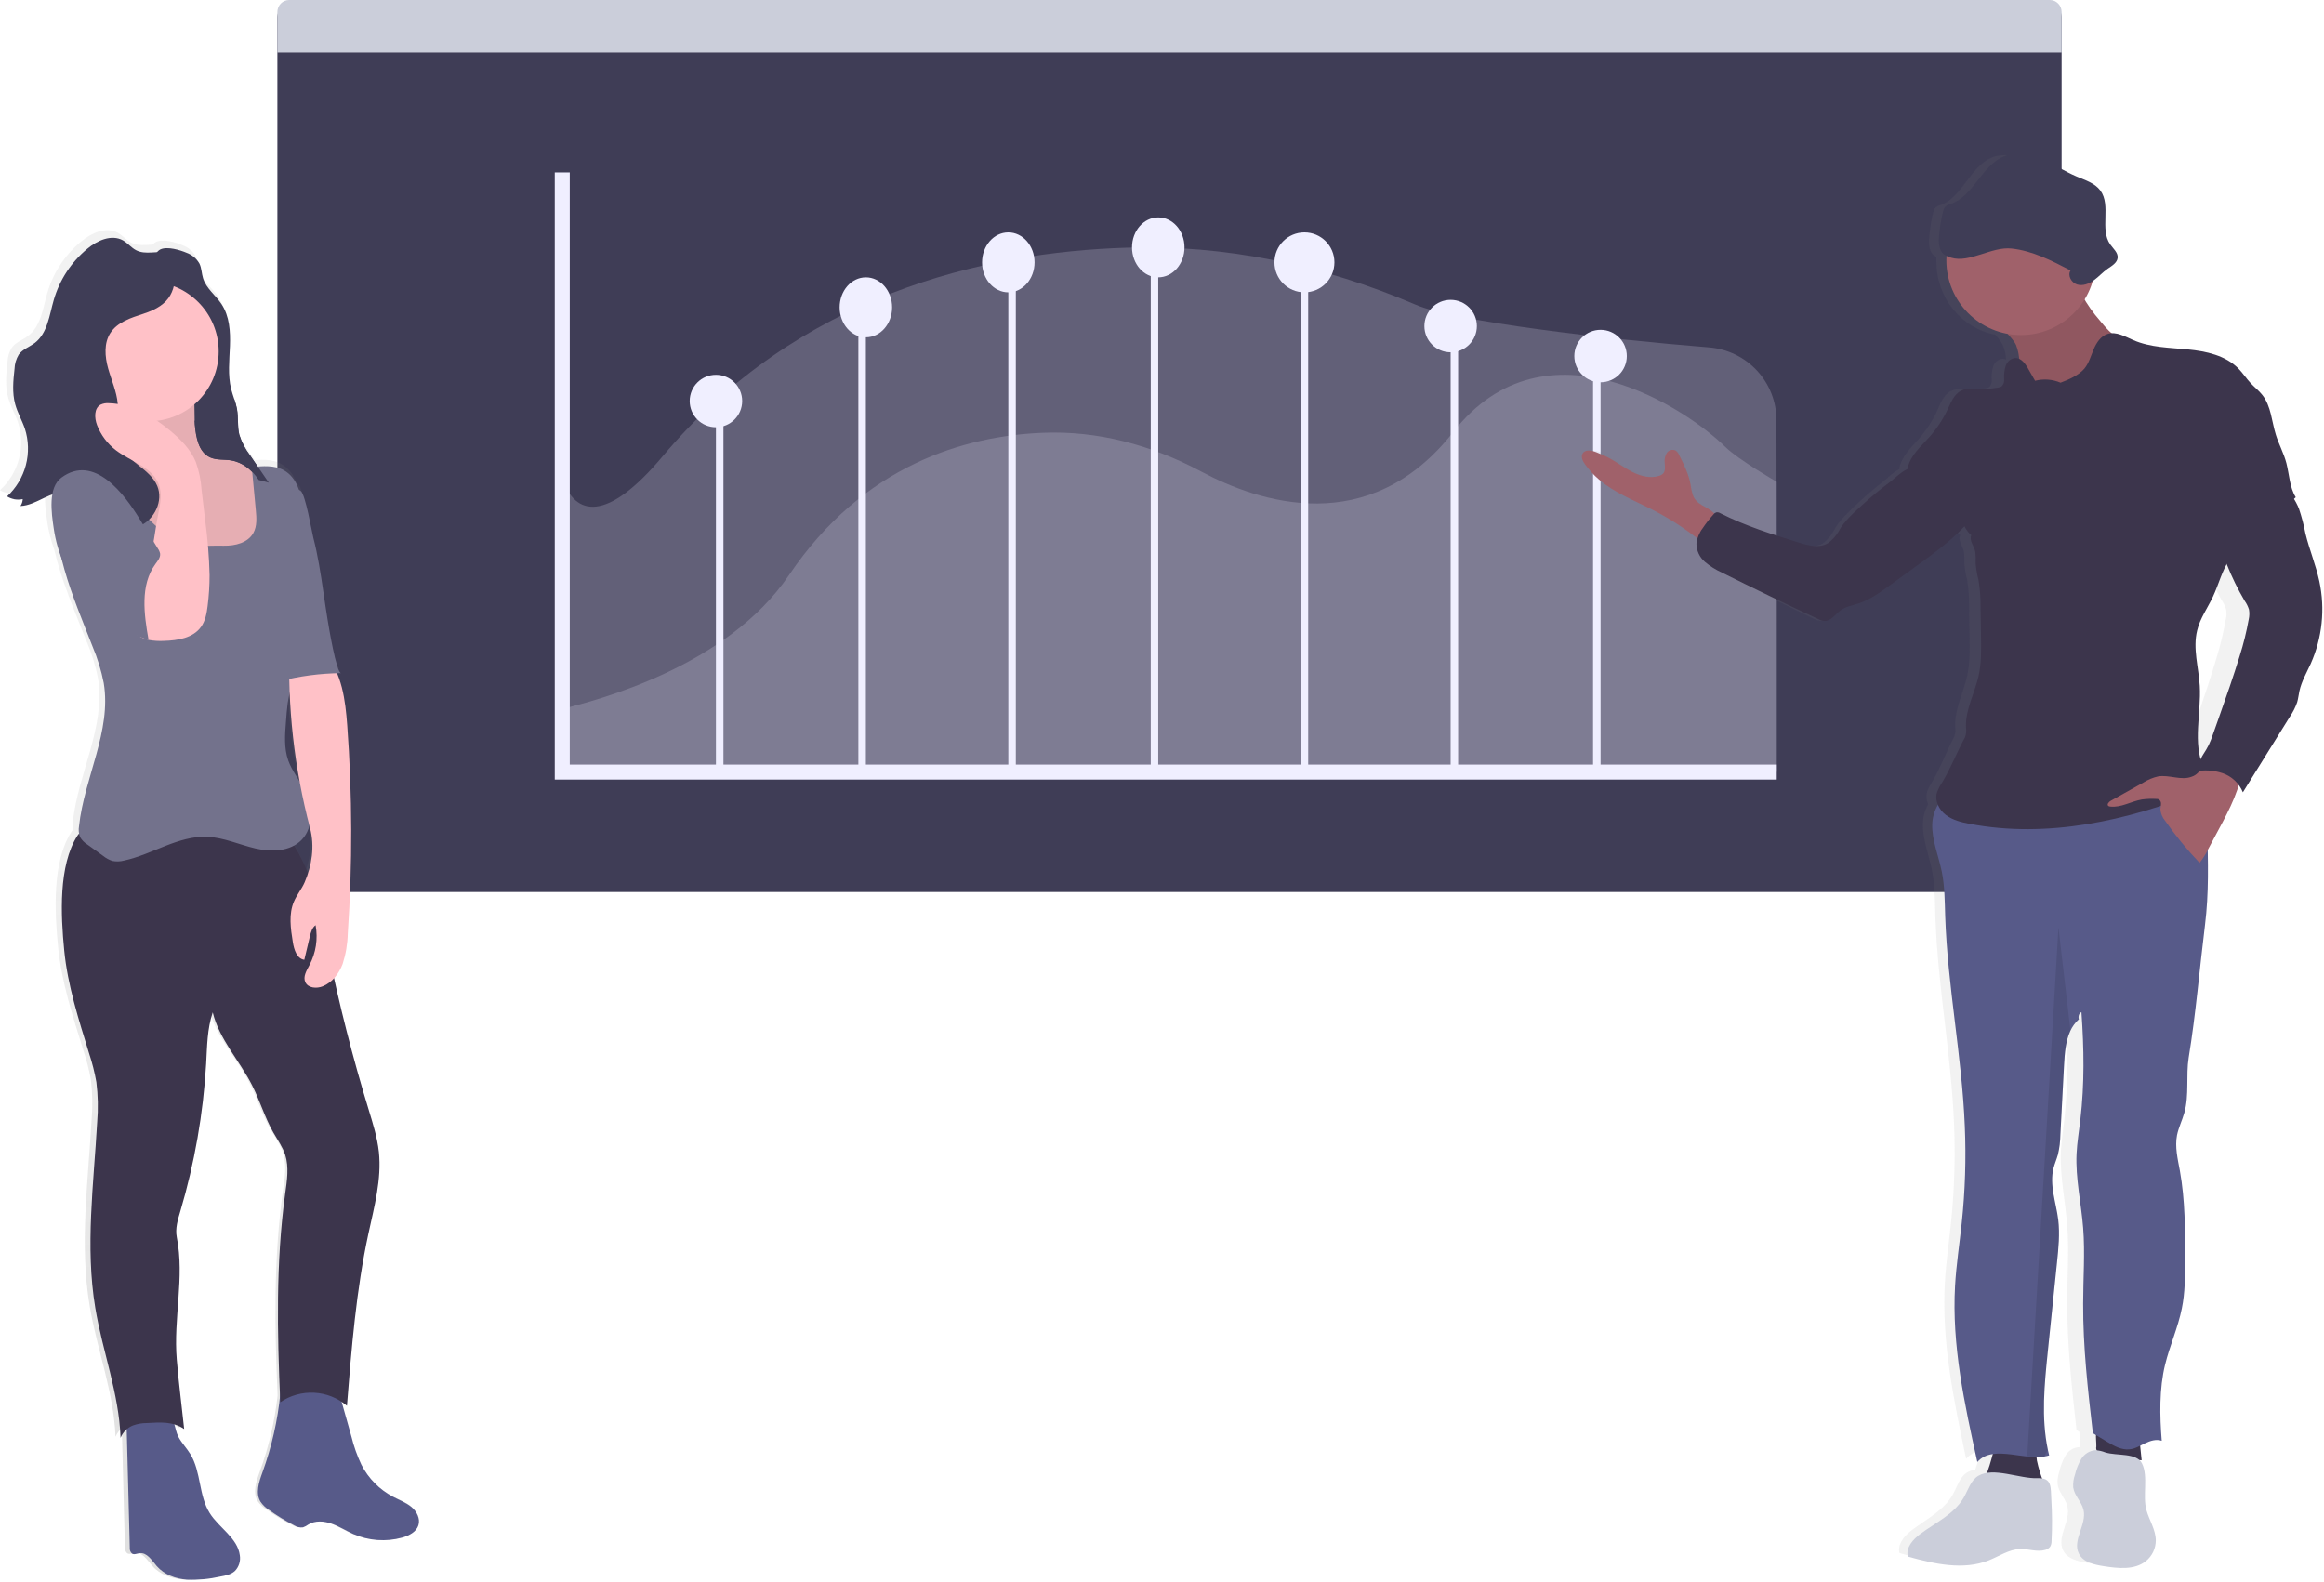 <svg width="310" height="211" viewBox="0 0 310 211" fill="none" xmlns="http://www.w3.org/2000/svg">
<path d="M275 2.351V116.649C275 116.958 274.939 117.264 274.821 117.549C274.703 117.834 274.529 118.093 274.311 118.312C274.092 118.53 273.833 118.703 273.547 118.821C273.261 118.939 272.955 119 272.646 119H39.351C39.042 119 38.736 118.939 38.45 118.821C38.165 118.703 37.906 118.53 37.687 118.311C37.469 118.093 37.296 117.834 37.178 117.549C37.06 117.263 37 116.958 37 116.649V2.351C37 2.042 37.06 1.737 37.178 1.451C37.296 1.166 37.469 0.907 37.687 0.689C37.906 0.47 38.165 0.297 38.45 0.179C38.736 0.061 39.042 -2.97587e-07 39.351 0H272.646C273.27 0 273.869 0.248 274.311 0.688C274.752 1.129 275 1.727 275 2.351V2.351Z" fill="#3F3D56"/>
<path d="M275 1.603V7H37V1.603C37 1.178 37.165 0.77 37.46 0.47C37.754 0.169 38.154 0 38.57 0H273.43C273.846 0 274.246 0.169 274.54 0.47C274.835 0.77 275 1.178 275 1.603Z" fill="#CBCEDA"/>
<path opacity="0.2" d="M237 83.324V102.912L75.147 103L75 63.843C76.709 68.859 80.929 69.76 88.358 60.913C106.514 39.32 131.194 33.636 150.298 33.041C163.372 32.631 176.416 35.319 188.866 40.661C194.036 42.884 214.471 45.276 227.956 46.344C230.404 46.536 232.689 47.639 234.357 49.432C236.026 51.226 236.955 53.579 236.961 56.024L237 83.324Z" fill="#F0EFFF"/>
<path opacity="0.2" d="M237 64.278V103H75V94.582C79.631 93.426 96.954 88.981 105.259 76.704C115.195 62.005 128.7 58.139 139.15 57.735C146.311 57.453 153.439 59.276 160.244 62.915C167.899 67.007 182.656 71.945 193.866 57.611C206.267 41.763 225.315 54.824 230.146 59.625C231.872 61.322 237 64.278 237 64.278Z" fill="#F0EFFF"/>
<path d="M75 23V103H237" stroke="#F0EFFF" stroke-width="2" stroke-miterlimit="10"/>
<path d="M96 103V54" stroke="#F0EFFF" stroke-miterlimit="10"/>
<path d="M115 103V41" stroke="#F0EFFF" stroke-miterlimit="10"/>
<path d="M135 103V35" stroke="#F0EFFF" stroke-miterlimit="10"/>
<path d="M154 103V33" stroke="#F0EFFF" stroke-miterlimit="10"/>
<path d="M174 103V35" stroke="#F0EFFF" stroke-miterlimit="10"/>
<path d="M194 103V43" stroke="#F0EFFF" stroke-miterlimit="10"/>
<path d="M213 103V47" stroke="#F0EFFF" stroke-miterlimit="10"/>
<path d="M95.5 57C97.433 57 99 55.433 99 53.5C99 51.567 97.433 50 95.5 50C93.567 50 92 51.567 92 53.5C92 55.433 93.567 57 95.5 57Z" fill="#F0EFFF"/>
<path d="M115.5 45C117.433 45 119 43.209 119 41C119 38.791 117.433 37 115.5 37C113.567 37 112 38.791 112 41C112 43.209 113.567 45 115.5 45Z" fill="#F0EFFF"/>
<path d="M134.5 39C136.433 39 138 37.209 138 35C138 32.791 136.433 31 134.5 31C132.567 31 131 32.791 131 35C131 37.209 132.567 39 134.5 39Z" fill="#F0EFFF"/>
<path d="M154.5 37C156.433 37 158 35.209 158 33C158 30.791 156.433 29 154.5 29C152.567 29 151 30.791 151 33C151 35.209 152.567 37 154.5 37Z" fill="#F0EFFF"/>
<path d="M174 39C176.209 39 178 37.209 178 35C178 32.791 176.209 31 174 31C171.791 31 170 32.791 170 35C170 37.209 171.791 39 174 39Z" fill="#F0EFFF"/>
<path d="M193.5 47C195.433 47 197 45.433 197 43.5C197 41.567 195.433 40 193.5 40C191.567 40 190 41.567 190 43.5C190 45.433 191.567 47 193.5 47Z" fill="#F0EFFF"/>
<path d="M213.5 51C215.433 51 217 49.433 217 47.5C217 45.567 215.433 44 213.5 44C211.567 44 210 45.567 210 47.5C210 49.433 211.567 51 213.5 51Z" fill="#F0EFFF"/>
<path d="M2.121 65.758C2.106 66.09 1.999 66.411 1.811 66.685C3.343 66.639 4.703 65.632 6.116 65.153C5.863 66.639 6.116 68.401 6.307 69.665C6.492 70.89 6.797 72.095 7.218 73.26C8.187 77.423 9.953 81.516 11.534 85.514C12.216 87.099 12.729 88.751 13.066 90.443C14.142 96.895 10.42 103.137 9.715 109.636C9.662 109.994 9.662 110.358 9.715 110.716C9.652 110.783 9.595 110.856 9.547 110.934C6.947 114.924 7.284 121.603 7.751 126.328C8.218 131.054 9.715 135.611 11.128 140.148C11.549 141.399 11.878 142.679 12.112 143.978C12.337 145.756 12.373 147.553 12.22 149.339C11.752 157.653 10.581 166.039 11.963 174.23C12.97 180.2 15.168 185.63 15.409 191.677C15.592 191.231 15.881 190.836 16.252 190.528L16.666 206.409C16.646 206.557 16.664 206.707 16.716 206.847C16.768 206.988 16.853 207.113 16.964 207.213C17.259 207.4 17.642 207.213 17.991 207.163C19.002 207.04 19.649 208.139 20.319 208.902C21.326 210.05 22.877 210.594 24.397 210.713C25.927 210.77 27.459 210.631 28.954 210.299C29.655 210.173 30.398 210.027 30.922 209.533C31.191 209.26 31.391 208.927 31.507 208.562C31.622 208.197 31.651 207.809 31.589 207.431C31.29 205.091 28.77 203.759 27.503 201.764C26.006 199.405 26.354 196.245 24.891 193.86C24.39 193.044 23.696 192.355 23.248 191.508C23.022 190.987 22.844 190.446 22.716 189.892C23.171 190.03 23.602 190.235 23.995 190.501C23.857 189.261 23.715 188.016 23.578 186.771L23.516 186.235C23.329 184.554 23.133 182.877 22.996 181.192C22.524 175.647 24.098 170.213 22.996 164.756C22.766 163.607 23.133 162.409 23.474 161.279C25.41 154.844 26.591 148.205 26.994 141.496C27.131 139.13 27.128 136.848 27.886 134.603C28.774 138.222 31.52 141.075 33.247 144.395C34.311 146.463 34.974 148.722 36.134 150.737C36.693 151.717 37.375 152.651 37.731 153.716C38.282 155.382 37.992 157.189 37.731 158.928C36.486 167.927 36.632 177.087 37.03 186.163C36.652 189.635 35.854 193.049 34.652 196.33C34.177 197.624 33.66 199.133 34.396 200.301C34.706 200.729 35.096 201.093 35.544 201.373C36.633 202.147 37.777 202.84 38.968 203.445C39.322 203.677 39.747 203.775 40.167 203.72C40.427 203.63 40.672 203.501 40.894 203.337C41.825 202.778 43.027 202.866 44.053 203.226C45.08 203.586 46.006 204.188 47.002 204.62C49.089 205.518 51.419 205.682 53.612 205.087C54.538 204.831 55.526 204.341 55.813 203.433C56.101 202.526 55.572 201.568 54.841 200.971C54.109 200.373 53.206 200.052 52.367 199.615C50.529 198.657 49.028 197.159 48.067 195.322C47.489 194.111 47.035 192.845 46.711 191.543C46.267 189.98 45.824 188.418 45.382 186.856C45.634 187.022 45.875 187.204 46.102 187.403C46.726 179.668 47.358 171.91 49.016 164.327C49.809 160.701 50.843 157.028 50.441 153.341C50.23 151.403 49.625 149.53 49.051 147.666C47.264 141.847 45.699 135.968 44.356 130.027C44.857 129.468 45.246 128.818 45.505 128.113C45.936 126.801 46.172 125.434 46.206 124.053C46.848 114.745 46.822 105.403 46.129 96.099C45.953 93.74 45.677 91.262 44.75 89.118H45.294C44.647 89.118 43.59 82.692 43.464 81.976C43.031 79.495 42.728 76.998 42.28 74.52C42.062 73.314 41.817 72.108 41.514 70.921C41.308 70.132 40.481 65.234 39.822 64.686C39.751 64.627 39.671 64.581 39.584 64.548C39.254 63.448 38.53 62.507 37.551 61.906C36.49 61.309 35.227 61.29 33.99 61.385C33.64 60.875 33.29 60.371 32.941 59.873C32.298 59.048 31.806 58.116 31.489 57.119C31.39 56.702 31.331 56.276 31.313 55.848C31.313 55.561 31.294 55.274 31.282 54.986C31.282 54.841 31.282 54.699 31.282 54.554C31.269 54.267 31.238 53.982 31.191 53.7V53.7C31.152 53.466 31.095 53.24 31.034 53.01C31.007 52.915 30.972 52.815 30.942 52.719C30.765 52.141 30.559 51.571 30.405 50.989C29.934 49.108 30.172 47.136 30.245 45.199C30.317 43.261 30.191 41.208 29.096 39.592C28.295 38.405 27.013 37.505 26.584 36.146C26.381 35.499 26.392 34.786 26.093 34.174C25.706 33.492 25.086 32.973 24.347 32.711C23.482 32.328 21.743 31.822 20.813 32.27C20.638 32.357 20.484 32.48 20.361 32.63C19.377 32.68 18.385 32.814 17.52 32.382C16.853 32.048 16.371 31.416 15.723 31.053C14.192 30.195 12.239 31.053 10.876 32.171C8.708 33.946 7.125 36.332 6.33 39.018C5.725 41.09 5.48 43.51 3.745 44.816C3.025 45.355 2.099 45.654 1.574 46.378C1.217 46.967 1.019 47.639 0.999 48.327C0.819 49.897 0.67 51.513 1.088 53.037C1.402 54.186 2.018 55.212 2.401 56.331C2.912 57.913 2.957 59.608 2.531 61.215C2.105 62.822 1.227 64.273 0 65.395C0.633 65.788 1.394 65.918 2.121 65.758ZM38.945 112.221C39.466 111.938 39.921 111.547 40.277 111.073C40.633 110.599 40.883 110.054 41.009 109.475C41.051 109.624 41.086 109.774 41.124 109.923C41.615 111.923 41.516 114.022 40.837 115.966C40.328 114.659 39.695 113.405 38.945 112.221V112.221ZM39.711 103.742C39.073 102.828 38.534 101.849 38.102 100.821C37.513 99.166 37.647 97.374 37.788 95.605C37.864 94.27 38.049 92.943 38.34 91.638C38.509 95.701 38.971 99.746 39.722 103.742H39.711Z" fill="url(#paint0_linear)"/>
<path d="M24.891 33.722C25.618 33.984 26.227 34.499 26.607 35.173C26.898 35.782 26.89 36.49 27.089 37.134C27.51 38.489 28.774 39.385 29.555 40.58C30.62 42.185 30.746 44.23 30.674 46.152C30.601 48.074 30.371 50.039 30.834 51.896C31.06 52.804 31.451 53.673 31.6 54.596C31.792 55.722 31.631 56.893 31.91 58C32.221 58.989 32.705 59.914 33.339 60.734L35.832 64.38C34.718 64.112 33.623 63.777 32.55 63.377C32.881 64.418 33.496 65.346 34.327 66.057L32.523 63.874C32.158 63.372 31.703 62.942 31.183 62.603C30.52 62.22 29.739 62.166 28.996 62.017C27.564 61.726 26.136 60.995 25.435 59.719C24.504 58.004 25.098 55.852 24.581 53.975C24.198 52.605 23.256 51.475 22.605 50.207C21.134 47.347 21.223 43.969 20.763 40.779C20.568 39.428 20.265 38.099 20.258 36.712C20.258 35.705 20.357 33.783 21.406 33.266C22.329 32.837 24.037 33.358 24.891 33.722Z" fill="#3F3D56"/>
<path d="M44.965 184.849L46.88 191.654C47.196 192.948 47.643 194.206 48.212 195.411C49.146 197.231 50.617 198.722 52.425 199.68C53.248 200.113 54.14 200.446 54.856 201.028C55.572 201.61 56.085 202.587 55.81 203.475C55.534 204.364 54.557 204.865 53.646 205.122C51.486 205.712 49.189 205.546 47.136 204.651C46.16 204.218 45.248 203.621 44.241 203.265C43.234 202.908 42.047 202.817 41.136 203.376C40.917 203.538 40.676 203.668 40.419 203.759C40.006 203.815 39.587 203.718 39.24 203.487C38.068 202.885 36.943 202.197 35.874 201.427C35.438 201.147 35.061 200.786 34.763 200.362C34.036 199.213 34.549 197.681 35.012 196.414C36.243 193.018 37.045 189.482 37.398 185.887C37.391 185.728 37.419 185.569 37.479 185.422C37.539 185.274 37.63 185.142 37.746 185.033C37.916 184.944 38.106 184.901 38.298 184.91L46.477 184.527" fill="#575A89"/>
<path d="M23.788 191.662C24.229 192.5 24.914 193.193 25.404 194.001C26.84 196.372 26.499 199.512 27.974 201.855C29.218 203.839 31.696 205.168 31.991 207.492C32.051 207.867 32.024 208.251 31.91 208.613C31.796 208.975 31.6 209.306 31.336 209.579C30.819 210.058 30.088 210.2 29.398 210.322C27.93 210.654 26.426 210.793 24.922 210.736C23.424 210.617 21.9 210.066 20.912 208.932C20.25 208.166 19.618 207.082 18.615 207.209C18.27 207.251 17.895 207.442 17.604 207.255C17.495 207.155 17.412 207.03 17.362 206.892C17.311 206.753 17.294 206.605 17.313 206.458L16.861 189.046C18.308 188.889 20.817 188.315 22.222 188.812C23.432 189.238 23.237 190.601 23.788 191.662Z" fill="#575A89"/>
<path d="M38.08 111.171C41.61 115.564 42.656 121.381 43.789 126.903C45.249 134.025 47.044 141.069 49.173 148.033C49.74 149.887 50.322 151.748 50.54 153.674C50.923 157.342 49.92 160.992 49.139 164.595C47.511 172.135 46.891 179.848 46.278 187.537C45.053 186.493 43.519 185.882 41.912 185.797C40.305 185.712 38.715 186.158 37.386 187.066C36.973 177.795 36.785 168.429 38.041 159.23C38.279 157.503 38.566 155.707 38.041 154.053C37.689 152.988 37.023 152.065 36.467 151.093C35.319 149.086 34.675 146.842 33.63 144.786C31.949 141.485 29.249 138.659 28.376 135.051C27.629 137.288 27.633 139.555 27.499 141.906C27.11 148.58 25.954 155.187 24.052 161.597C23.715 162.723 23.355 163.894 23.581 165.043C24.654 170.473 23.107 175.873 23.581 181.387C23.719 183.061 23.907 184.73 24.091 186.4L24.152 186.936L24.566 190.643C23.034 189.597 21.414 189.747 19.564 189.843C18.94 189.843 18.321 189.952 17.734 190.164C17.362 190.314 17.024 190.538 16.741 190.821C16.457 191.105 16.233 191.443 16.084 191.815C15.861 185.803 13.698 180.403 12.71 174.471C11.35 166.307 12.499 157.967 12.963 149.703C13.113 147.923 13.077 146.133 12.855 144.361C12.625 143.063 12.301 141.783 11.886 140.531C10.5 136.02 9.026 131.49 8.566 126.791C8.107 122.093 7.778 115.456 10.332 111.474C11.121 110.248 13.062 110.8 14.287 110.003C15.253 109.398 16.315 108.963 17.428 108.717C24.125 107.162 31.233 110.582 38.08 111.171Z" fill="#3C354C"/>
<path d="M25.99 56.664C26.14 58.337 26.492 60.309 28.016 61.014C28.881 61.397 29.885 61.263 30.819 61.416C32.588 61.703 34.043 63.063 34.863 64.656C35.682 66.249 35.966 68.06 36.157 69.841C36.395 72.073 36.471 74.493 35.246 76.374C34.258 77.905 32.565 78.821 30.788 79.292C29.023 79.754 27.178 79.822 25.384 79.492C23.59 79.161 21.891 78.439 20.407 77.377C18.989 76.27 17.704 75.004 16.578 73.601C14.035 70.641 11.473 67.397 10.952 63.53C10.891 63.089 10.895 62.557 11.255 62.297C11.503 62.156 11.791 62.1 12.074 62.136L14.513 62.178C15.13 62.178 15.827 62.178 16.248 61.715C16.669 61.251 16.631 60.662 16.631 60.095L16.466 53.014C16.43 52.763 16.489 52.508 16.631 52.298C16.785 52.157 16.982 52.072 17.19 52.057C18.534 51.831 19.94 52.057 21.253 51.693C22.505 51.349 24.47 49.912 25.389 51.387C26.155 52.654 25.864 55.235 25.99 56.664Z" fill="#FFC1C7"/>
<path opacity="0.1" d="M25.99 56.664C26.14 58.337 26.492 60.309 28.016 61.014C28.881 61.397 29.885 61.263 30.819 61.416C32.588 61.703 34.043 63.063 34.863 64.656C35.682 66.249 35.966 68.06 36.157 69.841C36.395 72.073 36.471 74.493 35.246 76.374C34.258 77.905 32.565 78.821 30.788 79.292C29.023 79.754 27.178 79.822 25.384 79.492C23.59 79.161 21.891 78.439 20.407 77.377C18.989 76.27 17.704 75.004 16.578 73.601C14.035 70.641 11.473 67.397 10.952 63.53C10.891 63.089 10.895 62.557 11.255 62.297C11.503 62.156 11.791 62.1 12.074 62.136L14.513 62.178C15.13 62.178 15.827 62.178 16.248 61.715C16.669 61.251 16.631 60.662 16.631 60.095L16.466 53.014C16.43 52.763 16.489 52.508 16.631 52.298C16.785 52.157 16.982 52.072 17.19 52.057C18.534 51.831 19.94 52.057 21.253 51.693C22.505 51.349 24.47 49.912 25.389 51.387C26.155 52.654 25.864 55.235 25.99 56.664Z" fill="black"/>
<path d="M19.852 56.2C24.997 56.2 29.169 52.029 29.169 46.883C29.169 41.738 24.997 37.566 19.852 37.566C14.706 37.566 10.535 41.738 10.535 46.883C10.535 52.029 14.706 56.2 19.852 56.2Z" fill="#FFC1C7"/>
<path d="M29.869 72.801C31.374 72.828 33.075 72.418 33.802 71.085C34.3 70.181 34.219 69.082 34.124 68.056L33.584 62.312C35.047 62.159 36.621 62.029 37.896 62.752C39.592 63.714 40.193 65.843 40.392 67.78C40.749 71.418 40.17 75.091 40.37 78.74C40.538 81.804 41.246 84.967 40.343 87.904C39.96 89.129 39.324 90.259 38.911 91.473C38.394 93.005 38.26 94.651 38.145 96.271C38.003 98.01 37.869 99.809 38.451 101.456C38.937 102.835 39.887 103.995 40.565 105.286C41.675 107.422 41.913 110.302 40.243 112.037C38.711 113.622 36.192 113.687 34.051 113.186C31.91 112.684 29.839 111.727 27.656 111.635C23.781 111.47 20.326 113.986 16.551 114.802C16.044 114.937 15.514 114.955 15 114.855C14.545 114.708 14.121 114.477 13.751 114.174L11.676 112.68C11.261 112.432 10.916 112.083 10.672 111.665C10.499 111.201 10.454 110.698 10.542 110.21C11.239 103.746 14.896 97.543 13.839 91.128C13.511 89.447 13.008 87.804 12.338 86.227C9.708 79.495 6.552 72.502 7.575 65.345C7.797 63.76 8.264 62.14 9.355 60.968C10.447 59.796 12.292 59.214 13.705 59.965C15.118 60.715 15.62 62.385 16.244 63.836C17.447 66.657 19.357 69.121 21.789 70.989C22.816 71.778 24.06 72.785 25.404 72.82C26.806 72.87 28.338 72.77 29.869 72.801Z" fill="#73728C"/>
<path d="M43.364 87.276C45.623 89.784 46.068 93.403 46.317 96.765C47.001 106.016 47.026 115.304 46.389 124.559C46.357 125.932 46.126 127.292 45.704 128.599C45.221 129.882 44.318 131.069 43.046 131.582C42.231 131.911 41.093 131.823 40.726 131.023C40.389 130.292 40.89 129.491 41.269 128.764C42.14 127.129 42.432 125.247 42.097 123.425C41.633 123.762 41.469 124.371 41.331 124.93L40.592 128.04C39.592 127.894 39.217 126.673 39.06 125.677C38.769 123.87 38.489 121.943 39.213 120.262C39.596 119.366 40.247 118.604 40.634 117.708C41.61 115.456 41.993 112.883 41.365 110.509C39.248 102.493 38.324 94.209 38.623 85.924C40.074 86.745 41.699 87.209 43.364 87.276V87.276Z" fill="#FFC1C7"/>
<path d="M45.497 89.799C42.716 89.828 39.949 90.193 37.256 90.887C36.9 89.133 37.072 87.318 37.256 85.526L38.443 73.272C38.531 72.364 38.363 64.028 40.121 65.502C40.768 66.046 41.584 70.917 41.786 71.702C42.093 72.881 42.334 74.076 42.552 75.278C42.993 77.741 43.291 80.226 43.701 82.692C43.82 83.424 44.861 89.799 45.497 89.799Z" fill="#73728C"/>
<path d="M23.405 35.039C23.417 34.748 23.351 34.458 23.214 34.2C23.093 34.049 22.941 33.924 22.769 33.833C22.597 33.743 22.408 33.689 22.214 33.676C20.866 33.465 19.392 34.009 18.178 33.392C17.52 33.059 17.052 32.435 16.413 32.071C14.881 31.217 12.966 32.071 11.645 33.186C9.511 34.956 7.956 37.325 7.18 39.987C6.583 42.047 6.341 44.456 4.637 45.754C3.929 46.29 3.018 46.589 2.501 47.308C2.153 47.888 1.959 48.547 1.938 49.223C1.762 50.785 1.612 52.394 2.022 53.91C2.332 55.059 2.937 56.07 3.316 57.181C3.824 58.757 3.87 60.445 3.45 62.047C3.03 63.649 2.161 65.097 0.946 66.222C1.567 66.611 2.317 66.74 3.033 66.582C3.017 66.911 2.912 67.23 2.73 67.505C4.909 67.436 6.805 65.31 8.938 65.774C10.569 66.126 11.477 67.807 12.691 68.952C14.257 70.423 16.689 71.039 18.653 70.166C20.617 69.293 21.812 66.812 20.977 64.828C20.028 62.572 17.098 61.68 16.084 59.467C15.299 57.743 15.88 55.725 15.701 53.837C15.559 52.218 14.858 50.705 14.421 49.135C13.985 47.565 13.843 45.773 14.732 44.41C15.674 42.958 17.477 42.395 19.12 41.859C22.831 40.653 23.543 38.784 23.405 35.039Z" fill="#3F3D56"/>
<path d="M21.115 68.535C21.38 67.233 21.644 65.854 21.173 64.606C20.303 62.308 17.451 61.569 15.478 60.08C14.336 59.211 13.458 58.041 12.943 56.702C12.587 55.76 12.537 54.466 13.418 53.983C13.761 53.822 14.14 53.755 14.517 53.788C17.581 53.861 20.411 55.53 22.766 57.51C24.137 58.659 25.446 59.976 26.12 61.63C26.548 62.823 26.806 64.069 26.886 65.333L27.38 69.504C27.704 71.897 27.896 74.307 27.955 76.722C27.956 78.103 27.869 79.484 27.694 80.854C27.572 81.827 27.388 82.834 26.817 83.63C25.757 85.116 23.708 85.449 21.881 85.499C21.191 85.538 20.497 85.495 19.817 85.369C16.78 84.71 14.475 80.456 16.777 77.829C17.753 76.714 19.216 76.68 19.775 75.148C20.495 73.115 20.679 70.653 21.115 68.535Z" fill="#FFC1C7"/>
<path d="M18.645 69.266L21.062 73.184C21.206 73.386 21.306 73.615 21.357 73.858C21.422 74.367 21.043 74.819 20.74 75.236C18.672 78.055 19.208 81.938 19.821 85.376C16.523 84.335 13.586 82.383 11.347 79.747C9.108 77.111 7.658 73.896 7.165 70.472C6.862 68.424 6.376 65.05 8.195 63.717C12.557 60.501 16.593 65.908 18.645 69.266Z" fill="#73728C"/>
<path d="M30.819 61.416C29.885 61.263 28.881 61.416 28.016 61.014C26.484 60.309 26.14 58.333 25.99 56.664C25.99 56.507 25.971 56.338 25.963 56.158C26.51 55.598 27.103 55.086 27.736 54.626C28.308 54.292 28.916 54.023 29.548 53.826L31.24 53.233C31.402 53.681 31.53 54.14 31.623 54.607C31.815 55.733 31.654 56.905 31.933 58.012C32.244 59 32.728 59.926 33.362 60.746L35.855 64.391C35.403 64.284 34.955 64.165 34.511 64.035C33.641 62.714 32.351 61.665 30.819 61.416Z" fill="#3F3D56"/>
<path d="M305.941 77.545C305.496 75.389 304.665 73.333 304.164 71.196C303.958 70.081 303.68 68.979 303.333 67.899C303.155 67.43 302.934 66.978 302.67 66.551L302.908 66.329C302.119 64.996 302.088 63.327 301.717 61.81C301.395 60.505 300.756 59.31 300.369 58.023C299.833 56.239 299.76 54.224 298.653 52.75C298.217 52.168 297.646 51.712 297.16 51.172C296.601 50.556 296.16 49.832 295.594 49.227C293.947 47.473 291.465 46.929 289.118 46.677C286.771 46.424 284.343 46.428 282.179 45.451C281.272 45.041 280.314 44.456 279.365 44.524C278.831 44.01 278.34 43.453 277.898 42.859C277.176 41.984 276.52 41.056 275.937 40.082C276.394 39.31 276.747 38.481 276.987 37.616L277.144 37.505C277.76 37.038 278.292 36.429 278.897 35.973C279.43 35.59 280.115 35.188 280.173 34.507C280.23 33.825 279.613 33.304 279.231 32.741C277.848 30.723 279.376 27.564 277.959 25.569C277.251 24.569 276.014 24.19 274.896 23.704C273.364 23.03 271.997 22.061 270.477 21.406C268.956 20.752 267.199 20.395 265.667 21.023C262.802 22.21 261.772 26.289 258.862 27.353C258.546 27.417 258.262 27.586 258.054 27.832C257.698 28.414 257.227 31.841 257.311 32.55C257.422 33.488 257.648 33.952 258.295 34.281C258.295 34.48 258.295 34.683 258.295 34.886C258.295 39.761 261.673 43.808 266.126 44.643C266.553 45.093 266.917 45.599 267.206 46.148C267.432 46.73 267.561 47.344 267.589 47.967C267.429 47.891 267.253 47.854 267.076 47.86C266.793 47.9 266.527 48.022 266.312 48.21C266.096 48.398 265.94 48.645 265.862 48.921C265.703 49.483 265.64 50.068 265.674 50.651C265.699 50.832 265.681 51.015 265.623 51.187C265.564 51.359 265.466 51.515 265.337 51.643C265.197 51.728 265.038 51.778 264.874 51.789C264.283 51.9 263.683 51.961 263.082 51.973C262.086 51.973 261.018 51.724 260.141 52.21C259.264 52.696 258.866 53.742 258.445 54.688C257.834 56.041 257.031 57.299 256.059 58.421C254.987 59.662 253.654 60.838 253.351 62.48C253.348 62.519 253.348 62.557 253.351 62.595C252.513 62.978 251.655 63.897 251.054 64.361C249.901 65.253 248.792 66.203 247.734 67.206C246.658 68.244 245.206 69.53 244.54 70.917C244.2 71.51 243.748 72.03 243.207 72.448C242.116 73.157 240.707 72.782 239.478 72.383C236.069 71.284 232.642 70.174 229.464 68.493C229.307 68.385 229.117 68.337 228.928 68.359C228.824 68.391 228.731 68.452 228.659 68.535C228.634 68.495 228.605 68.457 228.575 68.42C227.717 67.493 226.369 67.432 225.895 66.015C225.763 65.566 225.669 65.106 225.615 64.64C225.315 63.286 224.829 61.979 224.171 60.757C224.075 60.505 223.911 60.285 223.697 60.122C223.495 60.024 223.263 60.007 223.05 60.075C222.836 60.143 222.656 60.289 222.548 60.485C222.328 60.886 222.242 61.346 222.303 61.799C222.333 62.297 222.406 62.875 222.061 63.231C221.923 63.361 221.755 63.456 221.571 63.507C220.465 63.867 219.247 63.545 218.213 63.005C217.179 62.465 216.248 61.715 215.226 61.144C214.686 60.848 214.128 60.585 213.556 60.355C212.967 60.11 212.147 59.949 211.818 60.512C211.554 60.964 211.818 61.542 212.124 61.971C212.637 62.712 213.235 63.39 213.905 63.993C215.896 65.774 218.404 66.766 220.74 68.006C222.777 69.09 224.701 70.372 226.484 71.836C226.415 72.058 226.373 72.288 226.358 72.521C226.359 72.973 226.454 73.421 226.637 73.834C226.821 74.247 227.088 74.618 227.423 74.922C228.084 75.51 228.829 75.998 229.632 76.37C233.686 78.476 237.771 80.527 241.886 82.524C242.148 82.676 242.439 82.77 242.74 82.799C243.575 82.819 244.107 81.915 244.777 81.394C245.448 80.873 246.309 80.728 247.117 80.456C248.553 79.962 249.798 79.023 251.027 78.097L254.944 75.133C256.917 73.643 258.939 72.069 260.593 70.231C260.802 70.67 261.099 71.061 261.466 71.38C261.144 72.096 261.814 72.839 261.975 73.613C262.032 74.121 262.046 74.633 262.017 75.144C262.086 75.89 262.214 76.629 262.4 77.354C262.589 78.538 262.676 79.736 262.661 80.934C262.661 82.271 262.703 83.615 262.722 84.948C262.749 86.678 262.776 88.428 262.412 90.117C261.918 92.415 260.708 94.598 260.803 96.957C260.873 97.397 260.829 97.847 260.677 98.266C259.678 100.181 258.889 102.291 257.813 104.175C257.495 104.633 257.237 105.13 257.047 105.653C256.913 106.2 256.967 106.776 257.2 107.288C256.773 108.053 256.533 108.907 256.499 109.781C256.426 111.945 257.296 113.994 257.713 116.127C258.096 118.083 258.096 120.09 258.154 122.085C258.448 131.421 260.275 140.65 260.654 149.982C260.833 154.285 260.705 158.595 260.271 162.88C259.992 165.645 259.578 168.402 259.425 171.182C258.985 179.07 260.631 186.882 262.266 194.618C262.761 194.037 263.455 193.661 264.212 193.565C264.013 194.331 263.748 195.326 263.473 196.061C263.073 196.117 262.69 196.255 262.347 196.467C261.393 197.076 261.068 198.325 260.512 199.336C259.299 201.538 256.913 202.667 254.956 204.18C254.018 204.904 253.072 206.01 253.367 207.186C256.756 208.17 260.447 209.043 263.706 207.688C265.031 207.14 266.272 206.232 267.693 206.186C268.772 206.152 269.875 206.623 270.909 206.301C271.166 206.232 271.39 206.077 271.545 205.861C271.667 205.625 271.725 205.361 271.713 205.095C271.802 203.295 271.794 201.491 271.69 199.692C271.602 198.16 271.759 197.011 270.515 196.797C270.205 196.027 269.976 195.228 269.829 194.411C269.829 194.262 269.795 194.105 269.776 193.948C270.118 193.95 270.461 193.922 270.798 193.863C271.007 193.828 271.213 193.779 271.415 193.718C271.35 193.454 271.292 193.186 271.239 192.921C271.131 192.389 271.047 191.857 270.978 191.325C270.909 190.792 270.859 190.252 270.821 189.716C270.821 189.444 270.791 189.176 270.779 188.904C270.756 188.364 270.748 187.824 270.752 187.281C270.756 186.737 270.752 186.197 270.791 185.653C270.829 185.109 270.844 184.566 270.882 184.022C270.974 182.662 271.108 181.303 271.242 179.955C271.633 175.995 272.026 172.038 272.422 168.084C272.537 166.897 272.655 165.706 272.671 164.515C272.685 163.802 272.652 163.09 272.571 162.382C272.368 160.666 271.828 158.935 271.805 157.243C271.798 156.96 271.809 156.678 271.836 156.397C271.863 156.113 271.91 155.831 271.978 155.554C272.012 155.401 272.058 155.248 272.104 155.098C272.2 154.796 272.307 154.501 272.403 154.198C272.452 154.049 272.498 153.896 272.541 153.743C272.697 153.096 272.791 152.435 272.82 151.771C272.82 151.549 272.847 151.326 272.858 151.104L273.329 141.768C273.406 140.271 273.532 138.655 274.118 137.318C274.37 136.729 274.739 136.196 275.202 135.752C275.083 135.434 275.202 134.898 275.531 134.814C275.917 139.58 275.87 144.371 275.39 149.128C275.221 150.622 274.972 152.104 274.903 153.605C274.758 156.914 275.489 160.188 275.746 163.489C276.002 166.79 275.746 170.19 275.746 173.541C275.719 179.304 276.355 185.048 276.987 190.773L277.369 191.026C277.369 191.531 277.427 192.083 277.419 192.558C277.407 192.723 277.423 192.889 277.469 193.048H277.308C276.938 193.079 276.58 193.2 276.267 193.4C275.953 193.6 275.693 193.874 275.508 194.197C275.129 194.852 274.854 195.563 274.693 196.303C274.505 196.849 274.427 197.427 274.463 198.003C274.608 199.094 275.535 199.918 275.78 200.99C276.228 202.931 274.325 205.026 275.191 206.811C275.742 207.959 277.132 208.277 278.346 208.476C280.199 208.779 282.309 209.02 283.768 207.791C284.165 207.447 284.482 207.021 284.697 206.542C284.911 206.063 285.019 205.543 285.013 205.018C285.013 203.617 284.182 202.369 283.818 201.021C283.305 199.129 284.071 196.586 283.263 194.84C283.197 194.656 283.096 194.487 282.964 194.342H283.24C283.175 193.703 283.11 193.059 283.041 192.427L283.684 192.098C284.347 191.765 285.113 191.512 285.802 191.773C285.545 188.483 285.472 184.849 286.231 181.648C286.82 179.12 287.877 176.723 288.367 174.173C288.75 172.07 288.777 169.911 288.785 167.77C288.785 163.795 288.785 159.793 288.119 155.899C287.851 154.336 287.468 152.736 287.759 151.173C287.95 150.143 288.417 149.193 288.693 148.182C289.336 145.82 288.865 143.281 289.248 140.857C290.16 135.067 290.642 129.024 291.335 123.207C291.681 119.911 291.798 116.594 291.688 113.281V113.243L293.062 110.562C294.046 108.648 295.046 106.702 295.643 104.646C295.85 104.935 296.016 105.251 296.137 105.584L302.18 95.544C302.572 94.95 302.883 94.306 303.103 93.629C303.241 93.142 303.287 92.633 303.39 92.139C303.662 90.856 304.313 89.7 304.834 88.505C306.31 85.05 306.697 81.226 305.941 77.545V77.545ZM296.899 82.585C296.618 84.235 296.235 85.865 295.751 87.467C294.954 90.217 294.031 92.92 293.108 95.628L292.316 97.925C292.042 98.85 291.631 99.73 291.098 100.533C290.976 100.734 290.867 100.943 290.772 101.157C289.953 98.094 290.841 94.647 290.654 91.381C290.512 88.911 289.746 86.403 290.32 84.009C290.703 82.397 291.668 81.011 292.346 79.502C292.978 78.101 293.373 76.573 294.085 75.221C294.085 75.248 294.085 75.271 294.112 75.294C294.745 76.959 295.504 78.573 296.382 80.123C296.629 80.473 296.817 80.861 296.938 81.271C297.017 81.709 297.008 82.158 296.911 82.593L296.899 82.585Z" fill="url(#paint1_linear)"/>
<path d="M225.795 66.004C225.657 65.553 225.56 65.092 225.504 64.625C225.255 63.25 224.619 61.983 223.995 60.73C223.896 60.474 223.724 60.252 223.501 60.091C223.293 59.998 223.058 59.984 222.84 60.051C222.622 60.118 222.435 60.261 222.314 60.455C222.088 60.854 221.997 61.317 222.058 61.772C222.092 62.278 222.169 62.856 221.813 63.212C221.664 63.343 221.487 63.438 221.296 63.488C220.147 63.851 218.872 63.526 217.788 62.986C216.704 62.446 215.739 61.688 214.671 61.117C214.106 60.821 213.524 60.558 212.928 60.328C212.312 60.08 211.458 59.919 211.113 60.485C210.837 60.937 211.113 61.516 211.431 61.948C211.968 62.695 212.593 63.375 213.292 63.974C215.368 65.762 217.991 66.758 220.43 68.002C223.163 69.397 225.71 71.129 228.012 73.157C228.235 72.892 228.369 72.564 228.395 72.219C228.579 71.242 229.387 69.266 228.571 68.42C227.679 67.489 226.289 67.428 225.795 66.004Z" fill="#A0616A"/>
<path d="M264.2 197.501C266.245 199.097 268.835 199.823 271.411 199.523C271.947 199.458 272.56 199.267 272.736 198.757C272.8 198.448 272.765 198.127 272.636 197.838C272.231 196.875 271.92 195.875 271.706 194.851C271.572 193.921 271.606 192.814 270.848 192.255C269.753 191.447 266.888 191.489 266.176 192.741C266.008 193.01 264.935 198.118 264.2 197.501Z" fill="#3C354C"/>
<path d="M279.629 192.983C279.602 193.084 279.598 193.19 279.616 193.293C279.634 193.396 279.674 193.494 279.733 193.581C279.792 193.667 279.869 193.74 279.959 193.794C280.049 193.848 280.149 193.882 280.253 193.894C282.012 194.439 283.835 194.744 285.675 194.802L285.293 191.118C285.3 191.035 285.289 190.952 285.262 190.875C285.234 190.797 285.189 190.726 285.131 190.667C285.074 190.608 285.004 190.562 284.926 190.533C284.849 190.504 284.766 190.492 284.684 190.497C283.627 190.321 281.406 189.605 280.391 189.973C279.25 190.386 279.652 191.884 279.629 192.983Z" fill="#3C354C"/>
<path d="M268.933 46.045C269.23 46.818 269.377 47.641 269.366 48.469C269.462 51.437 268.952 54.642 266.885 56.771C269.205 56.078 271.813 56.495 274.003 55.461C275.018 54.983 275.872 54.221 276.822 53.627C278.514 52.57 280.487 52.057 282.248 51.115C284.01 50.173 285.641 48.584 285.741 46.592C284.975 45.788 283.745 45.673 282.742 45.187C281.662 44.658 280.862 43.694 280.1 42.763C279.201 41.737 278.413 40.619 277.749 39.428C277.082 38.227 276.813 36.846 276.983 35.483C275.026 35.836 273.605 37.543 271.756 38.275C271.036 38.558 270.258 38.688 269.558 39.014C268.558 39.474 266.532 41.036 266.494 42.261C266.498 43.598 268.413 44.865 268.933 46.045Z" fill="#A0616A"/>
<path opacity="0.1" d="M268.933 46.045C269.23 46.818 269.377 47.641 269.366 48.469C269.462 51.437 268.952 54.642 266.885 56.771C269.205 56.078 271.813 56.495 274.003 55.461C275.018 54.983 275.872 54.221 276.822 53.627C278.514 52.57 280.487 52.057 282.248 51.115C284.01 50.173 285.641 48.584 285.741 46.592C284.975 45.788 283.745 45.673 282.742 45.187C281.662 44.658 280.862 43.694 280.1 42.763C279.201 41.737 278.413 40.619 277.749 39.428C277.082 38.227 276.813 36.846 276.983 35.483C275.026 35.836 273.605 37.543 271.756 38.275C271.036 38.558 270.258 38.688 269.558 39.014C268.558 39.474 266.532 41.036 266.494 42.261C266.498 43.598 268.413 44.865 268.933 46.045Z" fill="black"/>
<path d="M294.127 123.383C293.403 129.219 292.902 135.285 291.948 141.094C291.565 143.526 292.04 146.072 291.37 148.447C291.083 149.461 290.604 150.415 290.393 151.445C290.091 153.015 290.489 154.62 290.776 156.19C291.481 160.115 291.481 164.132 291.469 168.122C291.469 170.27 291.469 172.438 291.037 174.548C290.524 177.11 289.421 179.526 288.804 182.046C288.011 185.263 288.088 188.908 288.356 192.209C287.636 191.949 286.824 192.209 286.143 192.535C285.461 192.86 284.772 193.3 284.01 193.35C282.98 193.446 282.011 192.902 281.122 192.374C280.441 191.972 279.847 191.608 279.169 191.194C278.507 185.45 277.844 179.683 277.871 173.897C277.871 170.535 278.135 167.165 277.871 163.81C277.607 160.456 276.837 157.208 276.994 153.892C277.067 152.383 277.324 150.897 277.496 149.4C278.063 144.552 277.986 139.903 277.645 135.036C277.312 135.12 277.178 135.656 277.301 135.974C276.814 136.415 276.423 136.951 276.152 137.548C275.539 138.888 275.409 140.512 275.328 142.013L274.834 151.384C274.821 152.275 274.711 153.163 274.505 154.03C274.333 154.646 274.072 155.229 273.915 155.849C273.352 158.093 274.256 160.406 274.543 162.7C274.777 164.614 274.578 166.529 274.383 168.421L273.153 180.338C272.705 184.673 272.269 189.1 273.153 193.358C273.211 193.622 273.268 193.89 273.337 194.158C273.126 194.219 272.911 194.268 272.694 194.304C271.932 194.411 271.158 194.411 270.396 194.304C269.684 194.231 268.964 194.108 268.259 194.024C266.567 193.833 264.878 193.76 263.756 195.039C262.048 187.296 260.332 179.434 260.788 171.519C260.949 168.731 261.378 165.962 261.673 163.186C262.132 158.889 262.27 154.564 262.086 150.246C261.703 140.88 259.789 131.616 259.471 122.246C259.406 120.247 259.413 118.229 259.015 116.268C258.579 114.143 257.671 112.056 257.744 109.9C257.817 107.744 259.39 105.351 261.573 105.469C267.597 105.802 273.1 102.479 279.108 101.912C281.835 101.651 284.607 101.265 287.307 101.751C290.007 102.237 292.695 103.765 293.756 106.293C294.33 107.667 294.376 109.191 294.418 110.677C294.541 114.92 294.652 119.175 294.127 123.383Z" fill="#575A89"/>
<path d="M263.867 196.896C262.871 197.509 262.531 198.761 261.952 199.776C260.685 201.986 258.196 203.119 256.151 204.636C255.17 205.367 254.182 206.474 254.493 207.657C258.031 208.641 261.883 209.518 265.295 208.159C266.678 207.607 267.976 206.696 269.458 206.65C270.588 206.615 271.756 207.09 272.816 206.765C273.084 206.702 273.32 206.546 273.483 206.324C273.607 206.089 273.668 205.825 273.659 205.558C273.751 203.751 273.742 201.939 273.632 200.132C273.525 198.367 273.762 197.118 271.748 197.195C269.435 197.295 265.874 195.659 263.867 196.896Z" fill="#CBCEDA"/>
<path d="M280.824 193.756C280.405 193.589 279.963 193.489 279.514 193.461C279.132 193.491 278.763 193.611 278.436 193.811C278.109 194.01 277.834 194.284 277.634 194.61C277.238 195.264 276.951 195.978 276.784 196.724C276.588 197.27 276.507 197.85 276.546 198.428C276.695 199.523 277.664 200.343 277.921 201.423C278.384 203.372 276.389 205.474 277.301 207.266C277.879 208.415 279.33 208.737 280.598 208.936C282.535 209.242 284.737 209.484 286.261 208.247C286.671 207.91 287 207.485 287.225 207.005C287.45 206.525 287.566 206.001 287.563 205.47C287.54 204.061 286.694 202.809 286.311 201.453C285.779 199.539 286.579 197.004 285.733 195.253C285.009 193.756 282.367 194.25 280.824 193.756Z" fill="#CBCEDA"/>
<path d="M269.58 44.697C275.077 44.697 279.533 40.241 279.533 34.744C279.533 29.247 275.077 24.792 269.58 24.792C264.084 24.792 259.628 29.247 259.628 34.744C259.628 40.241 264.084 44.697 269.58 44.697Z" fill="#A0616A"/>
<path d="M274.857 51.054C273.784 50.597 272.59 50.507 271.461 50.797L270.553 49.215C270.17 48.519 269.6 47.73 268.799 47.76C268.508 47.798 268.233 47.919 268.008 48.108C267.784 48.298 267.618 48.548 267.532 48.829C267.365 49.391 267.298 49.978 267.333 50.563C267.359 50.746 267.341 50.932 267.28 51.106C267.22 51.28 267.118 51.436 266.984 51.563C266.835 51.644 266.671 51.694 266.502 51.708C265.883 51.817 265.257 51.879 264.629 51.892C263.587 51.892 262.473 51.639 261.565 52.13C260.658 52.62 260.237 53.661 259.796 54.619C259.154 55.982 258.316 57.244 257.307 58.364C256.185 59.608 254.795 60.788 254.477 62.435C254.343 63.135 254.979 63.656 255.484 64.162C257.495 66.157 260.298 67.382 261.788 69.795C262.136 70.358 262.419 70.993 262.956 71.38C262.622 72.104 263.339 72.847 263.488 73.624C263.547 74.132 263.561 74.645 263.53 75.156C263.596 75.904 263.725 76.646 263.913 77.373C264.109 78.56 264.2 79.762 264.185 80.965L264.25 84.994C264.277 86.732 264.304 88.486 263.924 90.182C263.407 92.48 262.144 94.682 262.243 97.045C262.317 97.488 262.272 97.942 262.113 98.362C261.068 100.277 260.244 102.398 259.122 104.29C258.802 104.749 258.544 105.249 258.356 105.776C258.058 106.867 258.67 108.05 259.574 108.732C260.478 109.414 261.619 109.693 262.73 109.904C273.046 111.88 283.757 109.502 293.507 105.596C293.763 105.515 294.001 105.385 294.207 105.213C294.92 104.52 294.361 103.352 293.955 102.448C292.423 99.082 293.644 95.172 293.426 91.496C293.281 89.018 292.476 86.518 293.082 84.097C293.464 82.481 294.487 81.088 295.195 79.579C295.961 77.944 296.39 76.132 297.393 74.639C298.145 73.612 299.024 72.686 300.009 71.882L306.232 66.337C305.408 65 305.374 63.323 304.987 61.803C304.65 60.493 303.98 59.291 303.578 58.004C303.019 56.212 302.942 54.175 301.786 52.708C301.33 52.122 300.736 51.666 300.227 51.126C299.645 50.506 299.186 49.782 298.592 49.173C296.873 47.412 294.28 46.853 291.833 46.615C289.386 46.378 286.855 46.366 284.588 45.386C283.477 44.907 282.29 44.184 281.141 44.544C280.23 44.827 279.644 45.719 279.273 46.604C278.901 47.488 278.641 48.442 278.032 49.181C277.281 50.062 275.953 50.644 274.857 51.054Z" fill="#3C354C"/>
<path d="M245.245 70.921C244.884 71.517 244.411 72.038 243.851 72.452C242.702 73.161 241.243 72.785 239.96 72.387C236.403 71.281 232.822 70.17 229.502 68.481C229.338 68.371 229.139 68.323 228.943 68.347C228.789 68.397 228.655 68.493 228.56 68.623C228.038 69.202 227.558 69.817 227.124 70.465C226.666 71.066 226.377 71.778 226.289 72.529C226.292 72.986 226.392 73.437 226.583 73.853C226.774 74.268 227.051 74.638 227.396 74.938C228.089 75.528 228.862 76.017 229.693 76.389C233.929 78.503 238.192 80.562 242.484 82.566C242.759 82.719 243.063 82.813 243.376 82.841C244.249 82.861 244.804 81.953 245.501 81.432C246.198 80.911 247.113 80.766 247.944 80.49C249.445 79.996 250.751 79.054 252.03 78.124L256.12 75.152C259.704 72.548 263.469 69.71 265.035 65.579L260.057 63.94C258.563 63.446 256.993 62.695 255.442 62.408C254.294 62.186 252.911 63.702 252.049 64.349C250.838 65.248 249.674 66.207 248.561 67.225C247.458 68.236 245.942 69.53 245.245 70.921Z" fill="#3C354C"/>
<path d="M292.365 103.612C290.96 104.171 289.367 103.329 287.877 103.578C287.179 103.734 286.513 104.01 285.909 104.393L281.559 106.825C281.291 106.97 281 107.327 281.233 107.518C281.301 107.563 281.379 107.589 281.459 107.595C282.911 107.782 284.266 106.898 285.71 106.653C286.344 106.566 286.986 106.542 287.625 106.58C287.73 106.574 287.836 106.589 287.935 106.626C288.041 106.686 288.127 106.776 288.184 106.884C288.241 106.991 288.266 107.113 288.256 107.235C288.256 107.48 288.184 107.717 288.176 107.962C288.22 108.527 288.441 109.063 288.808 109.494C290.192 111.481 291.729 113.358 293.403 115.108C293.828 114.571 294.195 113.991 294.498 113.377L295.931 110.696C297.416 107.932 298.937 105.063 299.174 101.935C298.102 101.594 296.111 100.464 295.004 101.058C293.897 101.651 293.641 103.202 292.365 103.612Z" fill="#A0616A"/>
<path d="M268.321 33.155C271.124 33.454 273.682 34.779 276.19 36.081C275.761 36.755 276.305 37.723 277.067 37.953C277.829 38.183 278.664 37.858 279.311 37.386C279.958 36.915 280.49 36.307 281.141 35.855C281.701 35.472 282.413 35.066 282.474 34.384C282.535 33.703 281.892 33.178 281.49 32.611C280.046 30.585 281.643 27.415 280.165 25.412C279.422 24.409 278.132 24.029 276.987 23.539C275.401 22.865 273.957 21.893 272.368 21.223C270.779 20.552 268.949 20.204 267.348 20.84C264.353 22.031 263.281 26.124 260.241 27.193C259.913 27.257 259.616 27.426 259.394 27.675C259.011 28.257 258.533 31.7 258.628 32.408C258.774 33.592 259.099 34.028 260.263 34.38C262.753 35.123 265.655 32.868 268.321 33.155Z" fill="#3F3D56"/>
<path d="M304.612 64.908C305.512 65.727 306.213 66.741 306.661 67.872C307.024 68.954 307.313 70.06 307.526 71.181C308.051 73.333 308.916 75.393 309.379 77.553C310.168 81.243 309.766 85.089 308.231 88.536C307.687 89.738 307.005 90.895 306.722 92.185C306.615 92.679 306.565 93.192 306.423 93.679C306.189 94.357 305.864 95.001 305.458 95.593L299.178 105.699C298.937 105.109 298.573 104.578 298.111 104.139C297.649 103.701 297.099 103.366 296.497 103.156C295.289 102.749 293.993 102.671 292.745 102.93C293.212 102.195 293.418 101.372 293.893 100.633C294.154 100.24 294.393 99.834 294.609 99.415C294.823 98.961 295.01 98.494 295.168 98.017L295.992 95.693C296.957 92.978 297.907 90.263 298.753 87.506C299.263 85.9 299.667 84.263 299.963 82.604C300.055 82.182 300.066 81.747 299.994 81.321C299.865 80.901 299.669 80.505 299.411 80.149C298.498 78.599 297.705 76.981 297.041 75.309C296.543 74.141 296.042 72.828 296.49 71.64C296.775 71.012 297.196 70.455 297.723 70.009C299.81 68.044 302.123 66.332 304.612 64.908V64.908Z" fill="#3C354C"/>
<path opacity="0.1" d="M272.698 194.296L273.157 193.35C272.276 189.1 272.713 184.673 273.157 180.33L274.386 168.413C274.582 166.498 274.769 164.584 274.547 162.692C274.26 160.394 273.356 158.097 273.919 155.841C274.076 155.221 274.337 154.639 274.509 154.022C274.715 153.155 274.825 152.268 274.838 151.376L275.332 142.006C275.413 140.504 275.543 138.881 276.156 137.541V137.284L274.578 123.705L270.411 194.296H272.698Z" fill="black"/>
<defs>
<linearGradient id="paint0_linear" x1="27.951" y1="210.759" x2="27.951" y2="30.677" gradientUnits="userSpaceOnUse">
<stop stop-color="#808080" stop-opacity="0.25"/>
<stop offset="0.54" stop-color="#808080" stop-opacity="0.12"/>
<stop offset="1" stop-color="#808080" stop-opacity="0.1"/>
</linearGradient>
<linearGradient id="paint1_linear" x1="92786.1" y1="151663" x2="92786.1" y2="59342.6" gradientUnits="userSpaceOnUse">
<stop stop-color="#808080" stop-opacity="0.25"/>
<stop offset="0.54" stop-color="#808080" stop-opacity="0.12"/>
<stop offset="1" stop-color="#808080" stop-opacity="0.1"/>
</linearGradient>
</defs>
</svg>
